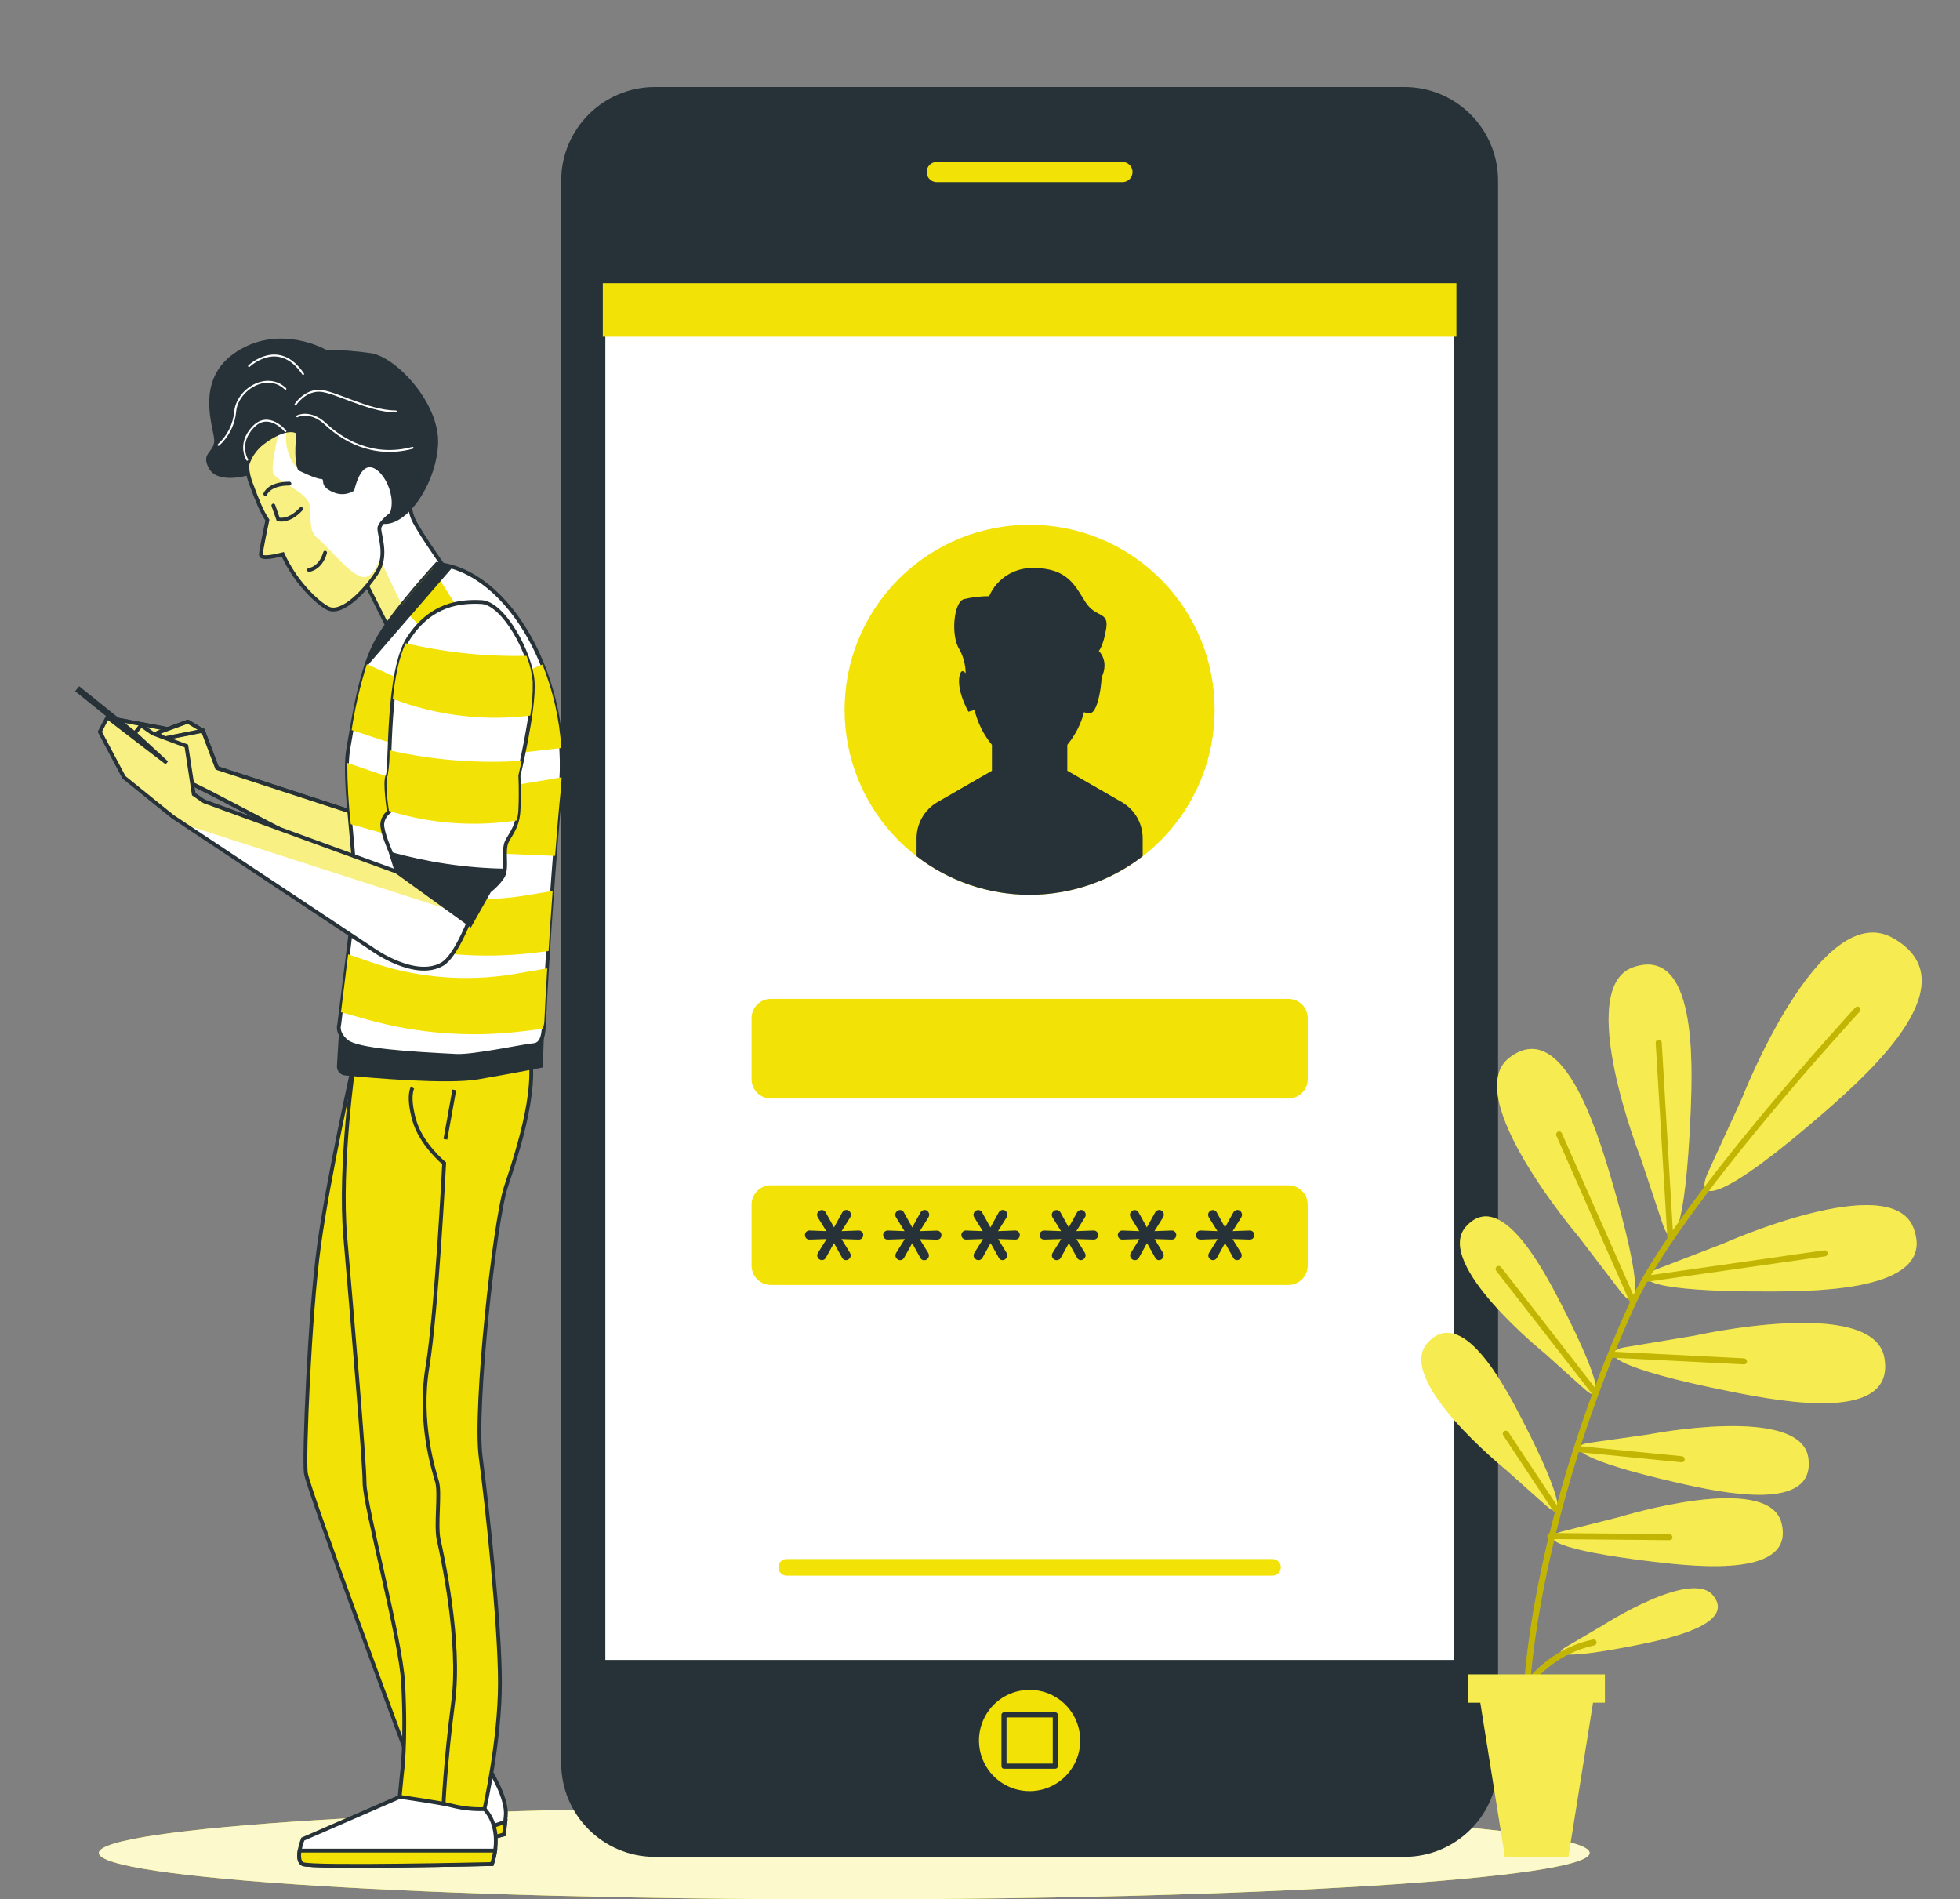 <svg width="516" height="500" viewBox="0 0 516 500" fill="none" xmlns="http://www.w3.org/2000/svg">
<rect x="0" y="0" width="516" height="500" fill="#808080" stroke="none"/>
<path d="M222.259 500C330.637 500 418.495 494.527 418.495 487.775C418.495 481.023 330.637 475.55 222.259 475.55C113.882 475.55 26.024 481.023 26.024 487.775C26.024 494.527 113.882 500 222.259 500Z" fill="#F2E205"/>
<path opacity="0.8" d="M222.259 500C330.637 500 418.495 494.527 418.495 487.775C418.495 481.023 330.637 475.55 222.259 475.55C113.882 475.55 26.024 481.023 26.024 487.775C26.024 494.527 113.882 500 222.259 500Z" fill="white"/>
<path d="M369.721 22.906H172.407C158.784 22.906 147.741 33.95 147.741 47.572V464.137C147.741 477.76 158.784 488.803 172.407 488.803H369.721C383.344 488.803 394.387 477.76 394.387 464.137V47.572C394.387 33.95 383.344 22.906 369.721 22.906Z" fill="#263238"/>
<path d="M383.419 74.066H158.697V437.644H383.419V74.066Z" fill="white" stroke="#263238" stroke-width="1.337" stroke-miterlimit="10"/>
<path d="M305.507 221.289C324.529 202.267 324.529 171.426 305.507 152.403C286.484 133.381 255.643 133.381 236.621 152.403C217.598 171.426 217.598 202.267 236.621 221.289C255.643 240.311 286.484 240.311 305.507 221.289Z" fill="#F2E205"/>
<path d="M335.014 414.78H207.127C206.839 414.782 206.554 414.727 206.287 414.618C206.021 414.509 205.779 414.348 205.575 414.145C205.371 413.942 205.209 413.701 205.098 413.435C204.988 413.17 204.931 412.885 204.931 412.597C204.929 412.308 204.985 412.022 205.095 411.754C205.204 411.487 205.366 411.244 205.57 411.04C205.775 410.836 206.017 410.674 206.285 410.564C206.552 410.455 206.838 410.399 207.127 410.401H335.014C335.302 410.401 335.587 410.458 335.852 410.568C336.118 410.679 336.359 410.841 336.562 411.045C336.765 411.249 336.926 411.491 337.035 411.757C337.144 412.024 337.199 412.309 337.197 412.597C337.197 413.176 336.967 413.731 336.558 414.141C336.148 414.55 335.593 414.78 335.014 414.78Z" fill="#F2E205"/>
<path d="M339.178 262.938H202.95C200.139 262.938 197.86 265.218 197.86 268.029V284.088C197.86 286.899 200.139 289.178 202.95 289.178H339.178C341.989 289.178 344.268 286.899 344.268 284.088V268.029C344.268 265.218 341.989 262.938 339.178 262.938Z" fill="#F2E205"/>
<path d="M339.178 312.016H202.95C200.139 312.016 197.86 314.295 197.86 317.107V333.166C197.86 335.977 200.139 338.256 202.95 338.256H339.178C341.989 338.256 344.268 335.977 344.268 333.166V317.107C344.268 314.295 341.989 312.016 339.178 312.016Z" fill="#F2E205"/>
<path d="M295.317 211.144L280.985 202.892V196.075C283.06 193.565 284.564 190.632 285.39 187.481C285.883 187.656 286.403 187.746 286.926 187.748C288.703 187.748 289.833 182.238 290.024 178.303C292.093 173.923 289.275 171.359 289.275 171.359C289.275 171.359 290.443 170.191 291.217 165.506C291.991 160.822 288.488 162.777 285.758 158.486C283.029 154.195 281.074 149.524 272.111 149.524C269.642 149.443 267.205 150.106 265.118 151.428C263.03 152.75 261.389 154.67 260.407 156.937C258.176 156.946 255.953 157.205 253.78 157.712C251.038 158.486 250.264 167.461 252.6 170.978C253.645 172.9 254.203 175.049 254.225 177.236C253.603 176.475 252.955 176.272 252.6 177.998C251.825 181.895 254.948 187.354 254.948 187.354L256.56 186.897C257.373 190.264 258.94 193.403 261.143 196.075V202.892L246.811 211.144C245.137 212.11 243.747 213.5 242.78 215.173C241.813 216.847 241.303 218.745 241.301 220.678V225.4C249.825 231.985 260.293 235.557 271.064 235.557C281.836 235.557 292.303 231.985 300.827 225.4V220.678C300.828 218.745 300.319 216.845 299.352 215.171C298.384 213.498 296.993 212.108 295.317 211.144Z" fill="#263238"/>
<path d="M216.407 331.731C216.078 331.727 215.764 331.595 215.531 331.363C215.406 331.251 215.306 331.114 215.238 330.961C215.171 330.808 215.136 330.642 215.137 330.474C215.141 330.245 215.207 330.022 215.328 329.827L217.613 326.171L213.157 326.311C212.989 326.321 212.821 326.296 212.663 326.237C212.506 326.178 212.363 326.086 212.243 325.968C212.036 325.735 211.922 325.435 211.922 325.124C211.922 324.812 212.036 324.512 212.243 324.279C212.36 324.157 212.502 324.061 212.66 324C212.818 323.938 212.988 323.913 213.157 323.924L217.549 324.089L215.29 320.446C215.167 320.247 215.101 320.019 215.099 319.785C215.098 319.618 215.133 319.452 215.2 319.299C215.268 319.146 215.368 319.009 215.493 318.897C215.726 318.665 216.04 318.533 216.369 318.529C216.585 318.53 216.797 318.593 216.979 318.71C217.161 318.827 217.306 318.993 217.397 319.189L219.568 323.111L221.713 319.214C221.815 319.006 221.972 318.83 222.166 318.705C222.361 318.58 222.586 318.51 222.818 318.503C222.978 318.504 223.137 318.539 223.283 318.604C223.43 318.67 223.561 318.765 223.668 318.884C223.901 319.126 224.029 319.45 224.024 319.785C224.023 320.004 223.966 320.218 223.859 320.408L221.561 324.089L226.017 323.924C226.186 323.913 226.355 323.938 226.513 324C226.671 324.061 226.814 324.157 226.931 324.279C227.147 324.504 227.266 324.805 227.261 325.117C227.26 325.432 227.142 325.735 226.931 325.968C226.811 326.086 226.668 326.178 226.51 326.237C226.353 326.296 226.185 326.321 226.017 326.311L221.536 326.171L223.77 329.789C223.895 329.991 223.961 330.224 223.96 330.462C223.96 330.798 223.826 331.121 223.588 331.359C223.35 331.597 223.027 331.731 222.691 331.731C222.473 331.728 222.261 331.662 222.081 331.54C221.9 331.418 221.759 331.246 221.675 331.046L219.555 327.237L217.448 331.046C217.354 331.245 217.208 331.414 217.024 331.535C216.84 331.656 216.627 331.724 216.407 331.731Z" fill="#263238"/>
<path d="M236.998 331.731C236.669 331.727 236.355 331.595 236.122 331.363C235.997 331.251 235.897 331.114 235.829 330.961C235.761 330.808 235.727 330.642 235.728 330.474C235.732 330.245 235.798 330.022 235.919 329.827L238.204 326.171L233.761 326.311C233.591 326.318 233.422 326.292 233.262 326.233C233.103 326.174 232.958 326.084 232.834 325.968C232.665 325.794 232.553 325.573 232.512 325.335C232.47 325.096 232.501 324.851 232.601 324.63C232.701 324.41 232.865 324.225 233.072 324.099C233.279 323.973 233.519 323.912 233.761 323.924L238.14 324.089L235.881 320.446C235.758 320.247 235.692 320.019 235.69 319.785C235.689 319.618 235.723 319.452 235.791 319.299C235.859 319.146 235.959 319.009 236.084 318.897C236.317 318.665 236.631 318.533 236.96 318.529C237.176 318.53 237.387 318.593 237.569 318.71C237.751 318.827 237.897 318.993 237.988 319.189L240.159 323.112L242.304 319.214C242.406 319.006 242.563 318.83 242.757 318.705C242.952 318.58 243.177 318.51 243.409 318.503C243.569 318.503 243.728 318.536 243.875 318.602C244.022 318.668 244.153 318.764 244.259 318.884C244.377 319.003 244.47 319.143 244.533 319.298C244.596 319.453 244.628 319.618 244.627 319.785C244.623 320.005 244.561 320.219 244.45 320.408L242.152 324.089L246.62 323.949C246.788 323.938 246.955 323.964 247.111 324.026C247.267 324.087 247.407 324.182 247.522 324.305C247.738 324.53 247.857 324.831 247.852 325.143C247.851 325.457 247.733 325.76 247.522 325.993C247.404 326.111 247.263 326.203 247.108 326.262C246.953 326.321 246.786 326.346 246.62 326.336L242.126 326.196L244.361 329.814C244.486 330.016 244.552 330.249 244.551 330.487C244.551 330.824 244.417 331.147 244.179 331.385C243.941 331.623 243.618 331.757 243.282 331.757C243.064 331.754 242.852 331.687 242.671 331.566C242.491 331.444 242.35 331.272 242.266 331.071L240.146 327.263L238.039 331.071C237.942 331.265 237.793 331.43 237.61 331.546C237.427 331.662 237.215 331.726 236.998 331.731Z" fill="#263238"/>
<path d="M257.601 331.731C257.268 331.73 256.949 331.598 256.713 331.363C256.588 331.251 256.488 331.114 256.42 330.961C256.352 330.808 256.318 330.642 256.319 330.474C256.323 330.245 256.389 330.022 256.51 329.827L258.795 326.171L254.351 326.311C254.112 326.32 253.875 326.258 253.672 326.133C253.468 326.007 253.306 325.824 253.206 325.606C253.107 325.388 253.074 325.146 253.113 324.909C253.152 324.673 253.261 324.454 253.425 324.279C253.545 324.157 253.689 324.062 253.849 324.001C254.009 323.939 254.181 323.913 254.351 323.924L258.731 324.089L256.471 320.446C256.349 320.247 256.283 320.019 256.281 319.785C256.285 319.619 256.322 319.455 256.389 319.302C256.457 319.15 256.554 319.012 256.675 318.897C256.911 318.662 257.23 318.53 257.563 318.529C257.777 318.533 257.986 318.596 258.166 318.713C258.345 318.83 258.488 318.995 258.579 319.189L260.75 323.112L262.895 319.214C262.997 319.006 263.153 318.83 263.348 318.705C263.543 318.58 263.768 318.51 263.999 318.503C264.16 318.503 264.319 318.536 264.466 318.602C264.612 318.668 264.743 318.764 264.85 318.884C264.968 319.003 265.061 319.143 265.124 319.298C265.187 319.453 265.219 319.618 265.218 319.785C265.214 320.005 265.152 320.219 265.04 320.408L262.743 324.089L267.211 323.924C267.376 323.908 267.541 323.926 267.698 323.98C267.854 324.033 267.997 324.119 268.118 324.232C268.238 324.345 268.333 324.482 268.395 324.635C268.458 324.788 268.487 324.952 268.481 325.117C268.483 325.43 268.37 325.733 268.163 325.968C268.044 326.086 267.9 326.178 267.743 326.237C267.585 326.296 267.417 326.321 267.249 326.311L262.768 326.171L264.99 329.789C265.115 329.991 265.181 330.224 265.18 330.462C265.176 330.628 265.139 330.793 265.072 330.945C265.004 331.098 264.907 331.235 264.787 331.35C264.676 331.469 264.543 331.564 264.394 331.63C264.246 331.695 264.086 331.73 263.923 331.731C263.707 331.728 263.497 331.661 263.319 331.539C263.141 331.417 263.002 331.245 262.92 331.046L260.788 327.237L258.68 331.046C258.585 331.252 258.433 331.426 258.242 331.547C258.05 331.669 257.828 331.733 257.601 331.731Z" fill="#263238"/>
<path d="M278.192 331.731C277.859 331.73 277.54 331.598 277.304 331.363C277.064 331.129 276.927 330.809 276.923 330.474C276.919 330.246 276.98 330.021 277.1 329.827L279.385 326.171L274.942 326.311C274.773 326.318 274.603 326.292 274.444 326.233C274.285 326.174 274.139 326.084 274.016 325.968C273.809 325.735 273.694 325.435 273.694 325.124C273.694 324.812 273.809 324.512 274.016 324.279C274.138 324.161 274.284 324.068 274.443 324.007C274.602 323.946 274.772 323.918 274.942 323.924L279.335 324.089L277.088 320.446C276.965 320.247 276.899 320.019 276.897 319.785C276.901 319.619 276.938 319.455 277.006 319.302C277.073 319.15 277.17 319.012 277.291 318.897C277.527 318.662 277.846 318.53 278.179 318.529C278.396 318.53 278.607 318.593 278.789 318.71C278.971 318.827 279.116 318.993 279.208 319.189L281.366 323.112L283.511 319.214C283.613 319.006 283.77 318.83 283.964 318.705C284.159 318.58 284.384 318.51 284.616 318.503C284.776 318.503 284.935 318.536 285.082 318.602C285.229 318.668 285.36 318.764 285.466 318.884C285.584 319.003 285.677 319.143 285.74 319.298C285.803 319.453 285.835 319.618 285.834 319.785C285.83 320.005 285.769 320.219 285.657 320.408L283.359 324.089L287.827 323.924C287.992 323.908 288.158 323.926 288.314 323.98C288.47 324.033 288.613 324.119 288.734 324.232C288.854 324.345 288.949 324.482 289.011 324.635C289.074 324.788 289.103 324.952 289.097 325.117C289.1 325.43 288.987 325.733 288.78 325.968C288.66 326.086 288.517 326.178 288.359 326.237C288.202 326.296 288.033 326.321 287.866 326.311L283.384 326.171L285.606 329.789C285.731 329.991 285.797 330.224 285.796 330.462C285.798 330.629 285.763 330.795 285.695 330.948C285.627 331.102 285.528 331.239 285.403 331.35C285.292 331.469 285.159 331.564 285.01 331.63C284.862 331.695 284.702 331.73 284.54 331.731C284.324 331.728 284.114 331.661 283.935 331.539C283.757 331.417 283.618 331.245 283.537 331.046L281.404 327.237L279.297 331.046C279.2 331.256 279.044 331.432 278.847 331.554C278.651 331.676 278.423 331.738 278.192 331.731Z" fill="#263238"/>
<path d="M298.783 331.731C298.45 331.73 298.131 331.598 297.894 331.363C297.698 331.164 297.572 330.905 297.538 330.627C297.503 330.35 297.562 330.068 297.704 329.827L299.976 326.171L295.533 326.311C295.364 326.318 295.194 326.292 295.035 326.233C294.876 326.174 294.73 326.084 294.606 325.968C294.399 325.735 294.285 325.435 294.285 325.124C294.285 324.812 294.399 324.512 294.606 324.279C294.729 324.161 294.874 324.068 295.034 324.007C295.193 323.946 295.363 323.918 295.533 323.924L299.925 324.089L297.666 320.446C297.543 320.247 297.477 320.019 297.475 319.785C297.48 319.451 297.617 319.131 297.856 318.897C298.093 318.662 298.412 318.53 298.745 318.529C298.961 318.53 299.173 318.593 299.355 318.71C299.537 318.827 299.682 318.993 299.773 319.189L301.931 323.112L304.077 319.214C304.178 319.006 304.335 318.83 304.53 318.705C304.724 318.58 304.95 318.51 305.181 318.503C305.344 318.502 305.505 318.536 305.653 318.602C305.802 318.667 305.935 318.764 306.044 318.884C306.277 319.126 306.405 319.45 306.4 319.785C306.395 320.005 306.334 320.219 306.222 320.408L303.924 324.089L308.393 323.924C308.557 323.908 308.723 323.926 308.879 323.98C309.036 324.033 309.179 324.119 309.299 324.232C309.419 324.345 309.514 324.482 309.577 324.635C309.639 324.788 309.669 324.952 309.662 325.117C309.665 325.43 309.552 325.733 309.345 325.968C309.225 326.086 309.082 326.178 308.925 326.237C308.767 326.296 308.599 326.321 308.431 326.311L303.95 326.171L306.171 329.789C306.296 329.991 306.362 330.224 306.362 330.462C306.363 330.629 306.328 330.795 306.261 330.948C306.193 331.102 306.093 331.239 305.968 331.35C305.858 331.469 305.724 331.564 305.576 331.63C305.427 331.695 305.267 331.73 305.105 331.731C304.889 331.728 304.679 331.661 304.501 331.539C304.322 331.417 304.184 331.246 304.102 331.046L301.969 327.237L299.862 331.046C299.767 331.252 299.615 331.426 299.423 331.547C299.232 331.669 299.01 331.733 298.783 331.731Z" fill="#263238"/>
<path d="M319.374 331.731C319.045 331.727 318.731 331.595 318.498 331.363C318.373 331.251 318.273 331.114 318.205 330.961C318.138 330.808 318.103 330.642 318.104 330.474C318.108 330.245 318.174 330.022 318.295 329.827L320.567 326.171L316.124 326.311C315.961 326.323 315.796 326.301 315.642 326.247C315.487 326.192 315.346 326.106 315.226 325.994C315.107 325.881 315.012 325.745 314.948 325.595C314.884 325.444 314.852 325.281 314.855 325.117C314.854 324.962 314.884 324.808 314.942 324.664C315.001 324.52 315.088 324.39 315.197 324.279C315.314 324.157 315.457 324.061 315.615 324C315.773 323.938 315.942 323.913 316.111 323.924L320.504 324.089L318.244 320.446C318.121 320.247 318.055 320.019 318.054 319.785C318.058 319.451 318.195 319.131 318.434 318.897C318.671 318.662 318.99 318.53 319.323 318.529C319.539 318.53 319.751 318.593 319.933 318.71C320.115 318.827 320.26 318.993 320.351 319.189L322.509 323.112L324.668 319.214C324.768 319.008 324.923 318.833 325.115 318.708C325.308 318.583 325.53 318.512 325.759 318.503C325.922 318.502 326.083 318.536 326.232 318.602C326.38 318.667 326.514 318.764 326.623 318.884C326.856 319.126 326.983 319.45 326.978 319.785C326.977 320.004 326.921 320.218 326.813 320.408L324.515 324.089L328.971 323.924C329.14 323.913 329.31 323.938 329.468 324C329.626 324.061 329.768 324.157 329.885 324.279C330.102 324.504 330.22 324.805 330.215 325.117C330.214 325.432 330.097 325.735 329.885 325.968C329.766 326.086 329.622 326.178 329.465 326.237C329.307 326.296 329.139 326.321 328.971 326.311L324.49 326.171L326.711 329.789C326.837 329.991 326.903 330.224 326.902 330.462C326.897 330.797 326.76 331.116 326.521 331.35C326.29 331.587 325.975 331.723 325.645 331.731C325.429 331.728 325.219 331.661 325.041 331.539C324.863 331.417 324.724 331.246 324.642 331.046L322.509 327.237L320.402 331.046C320.311 331.244 320.166 331.413 319.985 331.534C319.803 331.655 319.592 331.723 319.374 331.731Z" fill="#263238"/>
<g style="mix-blend-mode:multiply">
<path d="M383.419 74.549H158.697V88.627H383.419V74.549Z" fill="#F2E205"/>
</g>
<path d="M295.495 48.613H246.62C245.738 48.613 244.892 48.263 244.269 47.639C243.645 47.015 243.294 46.169 243.294 45.287C243.294 44.405 243.645 43.559 244.269 42.935C244.892 42.312 245.738 41.961 246.62 41.961H295.495C296.377 41.961 297.223 42.312 297.847 42.935C298.471 43.559 298.821 44.405 298.821 45.287C298.821 46.169 298.471 47.015 297.847 47.639C297.223 48.263 296.377 48.613 295.495 48.613Z" fill="#F2E205" stroke="#263238" stroke-width="1.337" stroke-linecap="round" stroke-linejoin="round"/>
<path d="M284.387 458.184C284.39 455.546 283.61 452.967 282.146 450.773C280.682 448.579 278.601 446.869 276.164 445.859C273.728 444.848 271.047 444.583 268.46 445.097C265.873 445.611 263.497 446.881 261.632 448.746C259.767 450.61 258.498 452.987 257.984 455.574C257.47 458.16 257.735 460.842 258.745 463.278C259.756 465.714 261.466 467.796 263.66 469.259C265.854 470.723 268.433 471.503 271.07 471.5C274.601 471.497 277.986 470.093 280.483 467.596C282.98 465.1 284.384 461.714 284.387 458.184Z" fill="#F2E205"/>
<path d="M277.824 451.43H264.317V464.937H277.824V451.43Z" fill="#F2E205" stroke="#263238" stroke-width="1.337" stroke-linecap="round" stroke-linejoin="round"/>
<path d="M431.964 304.907C431.964 304.907 414.267 259.943 430.021 254.598C446.423 249.025 445.699 278.718 445.065 293.19C443.732 324.114 440.317 329.865 437.765 322.312L431.964 304.907ZM426.645 339.983C431.507 346.33 432.878 339.754 424.106 310.061C419.993 296.097 411.055 267.851 397.345 278.451C384.181 288.607 415.511 325.422 415.511 325.422L426.645 339.983ZM417.25 365.753C421.884 369.866 421.973 364.674 410.967 343.233C405.8 333.191 394.87 312.867 385.92 322.921C377.326 332.62 406.612 356.194 406.612 356.194L417.25 365.753ZM407.095 396.398C411.728 400.524 411.817 395.319 400.811 373.891C395.644 363.849 384.714 343.512 375.764 353.579C367.22 363.303 396.418 386.877 396.418 386.877L407.095 396.398ZM436.42 334.016C429.006 336.911 434.896 340.059 465.859 339.97C480.381 339.97 510.036 339.31 503.714 323.175C497.659 307.675 453.557 327.415 453.557 327.415L436.42 334.016ZM427.977 354.633C420.132 355.991 425.286 360.256 455.652 366.324C469.883 369.181 499.068 374.449 496.085 357.438C493.228 341.037 446.08 351.624 446.08 351.624L427.977 354.633ZM418.533 379.806C411.855 380.771 416.121 384.491 441.65 390.33C453.621 393.072 478.185 398.214 476.052 383.704C474.021 369.739 433.906 377.635 433.906 377.635L418.533 379.806ZM411.36 403.127C404.822 404.79 409.456 408.039 435.48 411.137C447.667 412.584 472.638 415.098 468.994 400.892C465.478 387.258 426.429 399.331 426.429 399.331L411.36 403.127ZM449.622 308.716C445.814 317.247 453.722 315.952 480.61 292.492C493.203 281.486 518.466 258.457 498.459 246.994C479.252 235.975 458.597 289.14 458.597 289.14L449.622 308.716ZM412.35 433.505C408.326 435.854 412.274 436.768 430.732 433.086C439.39 431.372 456.998 427.564 451.044 420.049C445.28 412.813 421.668 428.046 421.668 428.046L412.35 433.505Z" fill="#F2E205"/>
<path opacity="0.3" d="M431.964 304.907C431.964 304.907 414.267 259.943 430.021 254.598C446.423 249.025 445.699 278.718 445.065 293.19C443.732 324.114 440.317 329.865 437.765 322.312L431.964 304.907ZM426.645 339.983C431.507 346.33 432.878 339.754 424.106 310.061C419.993 296.097 411.055 267.851 397.345 278.451C384.181 288.607 415.511 325.422 415.511 325.422L426.645 339.983ZM417.25 365.753C421.884 369.866 421.973 364.674 410.967 343.233C405.8 333.191 394.87 312.867 385.92 322.921C377.326 332.62 406.612 356.194 406.612 356.194L417.25 365.753ZM407.095 396.398C411.728 400.524 411.817 395.319 400.811 373.891C395.644 363.849 384.714 343.512 375.764 353.579C367.22 363.303 396.418 386.877 396.418 386.877L407.095 396.398ZM436.42 334.016C429.006 336.911 434.896 340.059 465.859 339.97C480.381 339.97 510.036 339.31 503.714 323.175C497.659 307.675 453.557 327.415 453.557 327.415L436.42 334.016ZM427.977 354.633C420.132 355.991 425.286 360.256 455.652 366.324C469.883 369.181 499.068 374.449 496.085 357.438C493.228 341.037 446.08 351.624 446.08 351.624L427.977 354.633ZM418.533 379.806C411.855 380.771 416.121 384.491 441.65 390.33C453.621 393.072 478.185 398.214 476.052 383.704C474.021 369.739 433.906 377.635 433.906 377.635L418.533 379.806ZM411.36 403.127C404.822 404.79 409.456 408.039 435.48 411.137C447.667 412.584 472.638 415.098 468.994 400.892C465.478 387.258 426.429 399.331 426.429 399.331L411.36 403.127ZM449.622 308.716C445.814 317.247 453.722 315.952 480.61 292.492C493.203 281.486 518.466 258.457 498.459 246.994C479.252 235.975 458.597 289.14 458.597 289.14L449.622 308.716ZM412.35 433.505C408.326 435.854 412.274 436.768 430.732 433.086C439.39 431.372 456.998 427.564 451.044 420.049C445.28 412.813 421.668 428.046 421.668 428.046L412.35 433.505Z" fill="white"/>
<path d="M439.771 325.841L436.686 274.516L439.771 325.841ZM430.009 342.776L410.51 298.636L430.009 342.776ZM480.331 329.941L433.601 336.644L480.331 329.941ZM419.904 366.566L394.603 334.105L419.904 366.566ZM424.347 356.613L459.207 358.365L424.347 356.613ZM416.095 381.507L442.754 384.148L416.095 381.507ZM409.659 397.325L396.418 377.407L409.659 397.325ZM408.136 404.358L439.479 404.65L408.136 404.358ZM401.788 463.16C401.998 463.144 402.193 463.045 402.331 462.886C402.469 462.727 402.539 462.52 402.525 462.309C400.531 432.375 412.109 383.348 430.681 343.106C442.551 317.386 489.077 266.836 489.572 266.328C489.722 266.178 489.806 265.975 489.806 265.763C489.806 265.551 489.722 265.348 489.572 265.198C489.499 265.125 489.412 265.066 489.316 265.026C489.22 264.986 489.118 264.966 489.014 264.966C488.91 264.966 488.807 264.986 488.711 265.026C488.615 265.066 488.528 265.125 488.455 265.198C487.986 265.706 441.269 316.447 429.298 342.395C410.383 383.615 398.957 431.753 400.988 462.411C401.004 462.613 401.095 462.802 401.243 462.941C401.391 463.079 401.586 463.158 401.788 463.16ZM439.758 326.628C439.968 326.615 440.164 326.52 440.305 326.363C440.445 326.206 440.518 326 440.507 325.79L437.473 274.44C437.468 274.335 437.443 274.233 437.398 274.138C437.353 274.044 437.289 273.959 437.211 273.89C437.133 273.82 437.042 273.766 436.943 273.732C436.844 273.698 436.74 273.684 436.635 273.691C436.425 273.704 436.229 273.799 436.089 273.956C435.949 274.113 435.876 274.319 435.886 274.529L438.971 325.854C438.981 326.056 439.068 326.246 439.215 326.386C439.361 326.525 439.556 326.603 439.758 326.603V326.628ZM430.288 343.499C430.478 343.413 430.627 343.256 430.703 343.062C430.779 342.867 430.776 342.651 430.694 342.458L411.182 298.319C411.098 298.127 410.941 297.976 410.746 297.9C410.551 297.824 410.333 297.828 410.141 297.913C409.949 297.997 409.799 298.154 409.723 298.349C409.646 298.544 409.651 298.762 409.735 298.954L429.234 343.093C429.295 343.235 429.396 343.356 429.525 343.441C429.653 343.527 429.804 343.574 429.958 343.576C430.089 343.582 430.22 343.556 430.339 343.499H430.288ZM433.665 337.406L480.369 330.729C480.481 330.726 480.592 330.7 480.694 330.652C480.796 330.603 480.887 330.534 480.96 330.448C481.033 330.363 481.088 330.262 481.12 330.154C481.151 330.046 481.16 329.932 481.144 329.82C481.129 329.709 481.09 329.601 481.031 329.506C480.971 329.41 480.892 329.328 480.798 329.265C480.704 329.202 480.598 329.16 480.487 329.141C480.376 329.122 480.262 329.126 480.153 329.154L433.449 335.832C433.24 335.845 433.045 335.941 432.907 336.098C432.769 336.255 432.699 336.461 432.713 336.67C432.726 336.878 432.822 337.073 432.979 337.211C433.136 337.349 433.342 337.419 433.55 337.406H433.665ZM420.348 367.201C420.514 367.07 420.621 366.88 420.648 366.671C420.674 366.461 420.616 366.25 420.488 366.083L395.174 333.559C395.045 333.391 394.853 333.281 394.643 333.254C394.432 333.226 394.219 333.284 394.051 333.413C393.882 333.543 393.772 333.734 393.745 333.945C393.718 334.156 393.775 334.369 393.905 334.537L419.269 367.112C419.342 367.206 419.437 367.283 419.545 367.336C419.652 367.389 419.771 367.416 419.891 367.416C420.08 367.407 420.26 367.33 420.399 367.201H420.348ZM459.905 358.403C459.912 358.193 459.836 357.989 459.693 357.834C459.551 357.68 459.353 357.588 459.143 357.578L424.347 355.813C424.151 355.827 423.967 355.912 423.83 356.052C423.693 356.192 423.612 356.377 423.603 356.573C423.593 356.769 423.656 356.961 423.779 357.114C423.902 357.266 424.077 357.368 424.271 357.4L459.13 359.165C459.34 359.172 459.545 359.096 459.699 358.953C459.854 358.811 459.946 358.613 459.956 358.403H459.905ZM443.49 384.224C443.503 384.12 443.494 384.014 443.465 383.913C443.435 383.812 443.386 383.718 443.32 383.636C443.254 383.554 443.172 383.487 443.079 383.437C442.986 383.388 442.884 383.358 442.78 383.348L416.121 380.72C416.017 380.71 415.913 380.72 415.813 380.75C415.714 380.78 415.621 380.83 415.541 380.896C415.461 380.962 415.394 381.043 415.345 381.135C415.297 381.227 415.267 381.328 415.257 381.431C415.24 381.64 415.304 381.846 415.437 382.008C415.57 382.169 415.76 382.272 415.968 382.295L442.627 384.935H442.703C442.908 384.949 443.11 384.883 443.267 384.75C443.423 384.617 443.522 384.429 443.541 384.224H443.49ZM410.04 397.985C410.216 397.869 410.339 397.687 410.382 397.48C410.425 397.273 410.384 397.058 410.268 396.881L397.091 376.963C396.971 376.791 396.788 376.673 396.582 376.633C396.377 376.592 396.163 376.633 395.987 376.747C395.81 376.863 395.687 377.045 395.645 377.252C395.602 377.459 395.643 377.674 395.758 377.851L408.935 397.769C409.011 397.878 409.111 397.967 409.228 398.029C409.345 398.091 409.476 398.124 409.608 398.125C409.78 398.134 409.95 398.085 410.091 397.985H410.04ZM440.279 404.65C440.275 404.441 440.192 404.241 440.045 404.092C439.899 403.943 439.7 403.857 439.492 403.85L408.148 403.558C407.94 403.558 407.739 403.641 407.592 403.789C407.444 403.936 407.361 404.137 407.361 404.345C407.358 404.45 407.376 404.555 407.414 404.652C407.452 404.75 407.51 404.839 407.583 404.914C407.657 404.989 407.745 405.048 407.842 405.088C407.939 405.127 408.043 405.147 408.148 405.145L439.492 405.437C439.599 405.442 439.706 405.426 439.806 405.389C439.907 405.352 439.999 405.295 440.077 405.221C440.156 405.148 440.218 405.059 440.261 404.961C440.305 404.863 440.328 404.757 440.329 404.65H440.279ZM398.221 451.519C398.284 451.379 403.629 436.653 419.7 433.137C419.907 433.091 420.088 432.966 420.202 432.787C420.316 432.609 420.355 432.392 420.31 432.185C420.259 431.982 420.131 431.807 419.954 431.695C419.776 431.584 419.563 431.546 419.358 431.588C402.41 435.295 396.786 450.846 396.723 450.998C396.658 451.199 396.673 451.417 396.765 451.606C396.858 451.796 397.02 451.942 397.218 452.014H397.472C397.641 452.029 397.81 451.988 397.954 451.899C398.098 451.81 398.21 451.677 398.272 451.519H398.221ZM401.788 463.16C401.998 463.144 402.193 463.045 402.331 462.886C402.469 462.727 402.539 462.52 402.525 462.309C400.531 432.375 412.109 383.348 430.681 343.106C442.551 317.386 489.077 266.836 489.572 266.328C489.722 266.178 489.806 265.975 489.806 265.763C489.806 265.551 489.722 265.348 489.572 265.198C489.499 265.125 489.412 265.066 489.316 265.026C489.22 264.986 489.118 264.966 489.014 264.966C488.91 264.966 488.807 264.986 488.711 265.026C488.615 265.066 488.528 265.125 488.455 265.198C487.986 265.706 441.269 316.447 429.298 342.395C410.383 383.615 398.957 431.753 400.988 462.411C401.004 462.613 401.095 462.802 401.243 462.941C401.391 463.079 401.586 463.158 401.788 463.16ZM439.758 326.628C439.968 326.615 440.164 326.52 440.305 326.363C440.445 326.206 440.518 326 440.507 325.79L437.473 274.44C437.468 274.335 437.443 274.233 437.398 274.138C437.353 274.044 437.289 273.959 437.211 273.89C437.133 273.82 437.042 273.766 436.943 273.732C436.844 273.698 436.74 273.684 436.635 273.691C436.425 273.704 436.229 273.799 436.089 273.956C435.949 274.113 435.876 274.319 435.886 274.529L438.971 325.854C438.981 326.056 439.068 326.246 439.215 326.386C439.361 326.525 439.556 326.603 439.758 326.603V326.628ZM430.288 343.499C430.478 343.413 430.627 343.256 430.703 343.062C430.779 342.867 430.776 342.651 430.694 342.458L411.182 298.319C411.098 298.127 410.941 297.976 410.746 297.9C410.551 297.824 410.333 297.828 410.141 297.913C409.949 297.997 409.799 298.154 409.723 298.349C409.646 298.544 409.651 298.762 409.735 298.954L429.234 343.093C429.295 343.235 429.396 343.356 429.525 343.441C429.653 343.527 429.804 343.574 429.958 343.576C430.089 343.582 430.22 343.556 430.339 343.499H430.288ZM433.665 337.406L480.369 330.729C480.481 330.726 480.592 330.7 480.694 330.652C480.796 330.603 480.887 330.534 480.96 330.448C481.033 330.363 481.088 330.262 481.12 330.154C481.151 330.046 481.16 329.932 481.144 329.82C481.129 329.709 481.09 329.601 481.031 329.506C480.971 329.41 480.892 329.328 480.798 329.265C480.704 329.202 480.598 329.16 480.487 329.141C480.376 329.122 480.262 329.126 480.153 329.154L433.449 335.832C433.24 335.845 433.045 335.941 432.907 336.098C432.769 336.255 432.699 336.461 432.713 336.67C432.726 336.878 432.822 337.073 432.979 337.211C433.136 337.349 433.342 337.419 433.55 337.406H433.665ZM420.348 367.201C420.514 367.07 420.621 366.88 420.648 366.671C420.674 366.461 420.616 366.25 420.488 366.083L395.174 333.559C395.11 333.476 395.03 333.406 394.939 333.354C394.848 333.301 394.747 333.267 394.643 333.254C394.538 333.24 394.432 333.247 394.331 333.275C394.229 333.302 394.134 333.349 394.051 333.413C393.967 333.478 393.898 333.558 393.845 333.649C393.793 333.74 393.759 333.841 393.745 333.945C393.732 334.049 393.739 334.155 393.766 334.257C393.793 334.358 393.841 334.454 393.905 334.537L419.269 367.112C419.342 367.206 419.437 367.283 419.545 367.336C419.652 367.389 419.771 367.416 419.891 367.416C420.08 367.407 420.26 367.33 420.399 367.201H420.348ZM459.905 358.403C459.912 358.193 459.836 357.989 459.693 357.834C459.551 357.68 459.353 357.588 459.143 357.578L424.347 355.813C424.151 355.827 423.967 355.912 423.83 356.052C423.693 356.192 423.612 356.377 423.603 356.573C423.593 356.769 423.656 356.961 423.779 357.114C423.902 357.266 424.077 357.368 424.271 357.4L459.13 359.165C459.34 359.172 459.545 359.096 459.699 358.953C459.854 358.811 459.946 358.613 459.956 358.403H459.905ZM443.49 384.224C443.503 384.12 443.494 384.014 443.465 383.913C443.435 383.812 443.386 383.718 443.32 383.636C443.254 383.554 443.172 383.487 443.079 383.437C442.986 383.388 442.884 383.358 442.78 383.348L416.121 380.72C416.017 380.71 415.913 380.72 415.813 380.75C415.714 380.78 415.621 380.83 415.541 380.896C415.461 380.962 415.394 381.043 415.345 381.135C415.297 381.227 415.267 381.328 415.257 381.431C415.24 381.64 415.304 381.846 415.437 382.008C415.57 382.169 415.76 382.272 415.968 382.295L442.627 384.935H442.703C442.908 384.949 443.11 384.883 443.267 384.75C443.423 384.617 443.522 384.429 443.541 384.224H443.49ZM410.04 397.985C410.216 397.869 410.339 397.687 410.382 397.48C410.425 397.273 410.384 397.058 410.268 396.881L397.091 376.963C396.971 376.791 396.788 376.673 396.582 376.633C396.377 376.592 396.163 376.633 395.987 376.747C395.81 376.863 395.687 377.045 395.645 377.252C395.602 377.459 395.643 377.674 395.758 377.851L408.935 397.769C409.011 397.878 409.111 397.967 409.228 398.029C409.345 398.091 409.476 398.124 409.608 398.125C409.78 398.134 409.95 398.085 410.091 397.985H410.04ZM440.279 404.65C440.275 404.441 440.192 404.241 440.045 404.092C439.899 403.943 439.7 403.857 439.492 403.85L408.148 403.558C407.94 403.558 407.739 403.641 407.592 403.789C407.444 403.936 407.361 404.137 407.361 404.345C407.358 404.45 407.376 404.555 407.414 404.652C407.452 404.75 407.51 404.839 407.583 404.914C407.657 404.989 407.745 405.048 407.842 405.088C407.939 405.127 408.043 405.147 408.148 405.145L439.492 405.437C439.599 405.442 439.706 405.426 439.806 405.389C439.907 405.352 439.999 405.295 440.077 405.221C440.156 405.148 440.218 405.059 440.261 404.961C440.305 404.863 440.328 404.757 440.329 404.65H440.279ZM398.221 451.519C398.284 451.379 403.629 436.653 419.7 433.137C419.907 433.091 420.088 432.966 420.202 432.787C420.316 432.609 420.355 432.392 420.31 432.185C420.259 431.982 420.131 431.807 419.954 431.695C419.776 431.584 419.563 431.546 419.358 431.588C402.41 435.295 396.786 450.846 396.723 450.998C396.658 451.199 396.673 451.417 396.765 451.606C396.858 451.796 397.02 451.942 397.218 452.014H397.472C397.641 452.029 397.81 451.988 397.954 451.899C398.098 451.81 398.21 451.677 398.272 451.519H398.221Z" fill="#F2E205"/>
<path opacity="0.2" d="M439.771 325.841L436.686 274.516L439.771 325.841ZM430.009 342.776L410.51 298.636L430.009 342.776ZM480.331 329.941L433.601 336.644L480.331 329.941ZM419.904 366.566L394.603 334.105L419.904 366.566ZM424.347 356.613L459.207 358.365L424.347 356.613ZM416.095 381.507L442.754 384.148L416.095 381.507ZM409.659 397.325L396.418 377.407L409.659 397.325ZM408.136 404.358L439.479 404.65L408.136 404.358ZM401.788 463.16C401.998 463.144 402.193 463.045 402.331 462.886C402.469 462.727 402.539 462.52 402.525 462.309C400.531 432.375 412.109 383.348 430.681 343.106C442.551 317.386 489.077 266.836 489.572 266.328C489.722 266.178 489.806 265.975 489.806 265.763C489.806 265.551 489.722 265.348 489.572 265.198C489.499 265.125 489.412 265.066 489.316 265.026C489.22 264.986 489.118 264.966 489.014 264.966C488.91 264.966 488.807 264.986 488.711 265.026C488.615 265.066 488.528 265.125 488.455 265.198C487.986 265.706 441.269 316.447 429.298 342.395C410.383 383.615 398.957 431.753 400.988 462.411C401.004 462.613 401.095 462.802 401.243 462.941C401.391 463.079 401.586 463.158 401.788 463.16ZM439.758 326.628C439.968 326.615 440.164 326.52 440.305 326.363C440.445 326.206 440.518 326 440.507 325.79L437.473 274.44C437.468 274.335 437.443 274.233 437.398 274.138C437.353 274.044 437.289 273.959 437.211 273.89C437.133 273.82 437.042 273.766 436.943 273.732C436.844 273.698 436.74 273.684 436.635 273.691C436.425 273.704 436.229 273.799 436.089 273.956C435.949 274.113 435.876 274.319 435.886 274.529L438.971 325.854C438.981 326.056 439.068 326.246 439.215 326.386C439.361 326.525 439.556 326.603 439.758 326.603V326.628ZM430.288 343.499C430.478 343.413 430.627 343.256 430.703 343.062C430.779 342.867 430.776 342.651 430.694 342.458L411.182 298.319C411.098 298.127 410.941 297.976 410.746 297.9C410.551 297.824 410.333 297.828 410.141 297.913C409.949 297.997 409.799 298.154 409.723 298.349C409.646 298.544 409.651 298.762 409.735 298.954L429.234 343.093C429.295 343.235 429.396 343.356 429.525 343.441C429.653 343.527 429.804 343.574 429.958 343.576C430.089 343.582 430.22 343.556 430.339 343.499H430.288ZM433.665 337.406L480.369 330.729C480.481 330.726 480.592 330.7 480.694 330.652C480.796 330.603 480.887 330.534 480.96 330.448C481.033 330.363 481.088 330.262 481.12 330.154C481.151 330.046 481.16 329.932 481.144 329.82C481.129 329.709 481.09 329.601 481.031 329.506C480.971 329.41 480.892 329.328 480.798 329.265C480.704 329.202 480.598 329.16 480.487 329.141C480.376 329.122 480.262 329.126 480.153 329.154L433.449 335.832C433.24 335.845 433.045 335.941 432.907 336.098C432.769 336.255 432.699 336.461 432.713 336.67C432.726 336.878 432.822 337.073 432.979 337.211C433.136 337.349 433.342 337.419 433.55 337.406H433.665ZM420.348 367.201C420.514 367.07 420.621 366.88 420.648 366.671C420.674 366.461 420.616 366.25 420.488 366.083L395.174 333.559C395.045 333.391 394.853 333.281 394.643 333.254C394.432 333.226 394.219 333.284 394.051 333.413C393.882 333.543 393.772 333.734 393.745 333.945C393.718 334.156 393.775 334.369 393.905 334.537L419.269 367.112C419.342 367.206 419.437 367.283 419.545 367.336C419.652 367.389 419.771 367.416 419.891 367.416C420.08 367.407 420.26 367.33 420.399 367.201H420.348ZM459.905 358.403C459.912 358.193 459.836 357.989 459.693 357.834C459.551 357.68 459.353 357.588 459.143 357.578L424.347 355.813C424.151 355.827 423.967 355.912 423.83 356.052C423.693 356.192 423.612 356.377 423.603 356.573C423.593 356.769 423.656 356.961 423.779 357.114C423.902 357.266 424.077 357.368 424.271 357.4L459.13 359.165C459.34 359.172 459.545 359.096 459.699 358.953C459.854 358.811 459.946 358.613 459.956 358.403H459.905ZM443.49 384.224C443.503 384.12 443.494 384.014 443.465 383.913C443.435 383.812 443.386 383.718 443.32 383.636C443.254 383.554 443.172 383.487 443.079 383.437C442.986 383.388 442.884 383.358 442.78 383.348L416.121 380.72C416.017 380.71 415.913 380.72 415.813 380.75C415.714 380.78 415.621 380.83 415.541 380.896C415.461 380.962 415.394 381.043 415.345 381.135C415.297 381.227 415.267 381.328 415.257 381.431C415.24 381.64 415.304 381.846 415.437 382.008C415.57 382.169 415.76 382.272 415.968 382.295L442.627 384.935H442.703C442.908 384.949 443.11 384.883 443.267 384.75C443.423 384.617 443.522 384.429 443.541 384.224H443.49ZM410.04 397.985C410.216 397.869 410.339 397.687 410.382 397.48C410.425 397.273 410.384 397.058 410.268 396.881L397.091 376.963C396.971 376.791 396.788 376.673 396.582 376.633C396.377 376.592 396.163 376.633 395.987 376.747C395.81 376.863 395.687 377.045 395.645 377.252C395.602 377.459 395.643 377.674 395.758 377.851L408.935 397.769C409.011 397.878 409.111 397.967 409.228 398.029C409.345 398.091 409.476 398.124 409.608 398.125C409.78 398.134 409.95 398.085 410.091 397.985H410.04ZM440.279 404.65C440.275 404.441 440.192 404.241 440.045 404.092C439.899 403.943 439.7 403.857 439.492 403.85L408.148 403.558C407.94 403.558 407.739 403.641 407.592 403.789C407.444 403.936 407.361 404.137 407.361 404.345C407.358 404.45 407.376 404.555 407.414 404.652C407.452 404.75 407.51 404.839 407.583 404.914C407.657 404.989 407.745 405.048 407.842 405.088C407.939 405.127 408.043 405.147 408.148 405.145L439.492 405.437C439.599 405.442 439.706 405.426 439.806 405.389C439.907 405.352 439.999 405.295 440.077 405.221C440.156 405.148 440.218 405.059 440.261 404.961C440.305 404.863 440.328 404.757 440.329 404.65H440.279ZM398.221 451.519C398.284 451.379 403.629 436.653 419.7 433.137C419.907 433.091 420.088 432.966 420.202 432.787C420.316 432.609 420.355 432.392 420.31 432.185C420.259 431.982 420.131 431.807 419.954 431.695C419.776 431.584 419.563 431.546 419.358 431.588C402.41 435.295 396.786 450.846 396.723 450.998C396.658 451.199 396.673 451.417 396.765 451.606C396.858 451.796 397.02 451.942 397.218 452.014H397.472C397.641 452.029 397.81 451.988 397.954 451.899C398.098 451.81 398.21 451.677 398.272 451.519H398.221ZM401.788 463.16C401.998 463.144 402.193 463.045 402.331 462.886C402.469 462.727 402.539 462.52 402.525 462.309C400.531 432.375 412.109 383.348 430.681 343.106C442.551 317.386 489.077 266.836 489.572 266.328C489.722 266.178 489.806 265.975 489.806 265.763C489.806 265.551 489.722 265.348 489.572 265.198C489.499 265.125 489.412 265.066 489.316 265.026C489.22 264.986 489.118 264.966 489.014 264.966C488.91 264.966 488.807 264.986 488.711 265.026C488.615 265.066 488.528 265.125 488.455 265.198C487.986 265.706 441.269 316.447 429.298 342.395C410.383 383.615 398.957 431.753 400.988 462.411C401.004 462.613 401.095 462.802 401.243 462.941C401.391 463.079 401.586 463.158 401.788 463.16ZM439.758 326.628C439.968 326.615 440.164 326.52 440.305 326.363C440.445 326.206 440.518 326 440.507 325.79L437.473 274.44C437.468 274.335 437.443 274.233 437.398 274.138C437.353 274.044 437.289 273.959 437.211 273.89C437.133 273.82 437.042 273.766 436.943 273.732C436.844 273.698 436.74 273.684 436.635 273.691C436.425 273.704 436.229 273.799 436.089 273.956C435.949 274.113 435.876 274.319 435.886 274.529L438.971 325.854C438.981 326.056 439.068 326.246 439.215 326.386C439.361 326.525 439.556 326.603 439.758 326.603V326.628ZM430.288 343.499C430.478 343.413 430.627 343.256 430.703 343.062C430.779 342.867 430.776 342.651 430.694 342.458L411.182 298.319C411.098 298.127 410.941 297.976 410.746 297.9C410.551 297.824 410.333 297.828 410.141 297.913C409.949 297.997 409.799 298.154 409.723 298.349C409.646 298.544 409.651 298.762 409.735 298.954L429.234 343.093C429.295 343.235 429.396 343.356 429.525 343.441C429.653 343.527 429.804 343.574 429.958 343.576C430.089 343.582 430.22 343.556 430.339 343.499H430.288ZM433.665 337.406L480.369 330.729C480.481 330.726 480.592 330.7 480.694 330.652C480.796 330.603 480.887 330.534 480.96 330.448C481.033 330.363 481.088 330.262 481.12 330.154C481.151 330.046 481.16 329.932 481.144 329.82C481.129 329.709 481.09 329.601 481.031 329.506C480.971 329.41 480.892 329.328 480.798 329.265C480.704 329.202 480.598 329.16 480.487 329.141C480.376 329.122 480.262 329.126 480.153 329.154L433.449 335.832C433.24 335.845 433.045 335.941 432.907 336.098C432.769 336.255 432.699 336.461 432.713 336.67C432.726 336.878 432.822 337.073 432.979 337.211C433.136 337.349 433.342 337.419 433.55 337.406H433.665ZM420.348 367.201C420.514 367.07 420.621 366.88 420.648 366.671C420.674 366.461 420.616 366.25 420.488 366.083L395.174 333.559C395.11 333.476 395.03 333.406 394.939 333.354C394.848 333.301 394.747 333.267 394.643 333.254C394.538 333.24 394.432 333.247 394.331 333.275C394.229 333.302 394.134 333.349 394.051 333.413C393.967 333.478 393.898 333.558 393.845 333.649C393.793 333.74 393.759 333.841 393.745 333.945C393.732 334.049 393.739 334.155 393.766 334.257C393.793 334.358 393.841 334.454 393.905 334.537L419.269 367.112C419.342 367.206 419.437 367.283 419.545 367.336C419.652 367.389 419.771 367.416 419.891 367.416C420.08 367.407 420.26 367.33 420.399 367.201H420.348ZM459.905 358.403C459.912 358.193 459.836 357.989 459.693 357.834C459.551 357.68 459.353 357.588 459.143 357.578L424.347 355.813C424.151 355.827 423.967 355.912 423.83 356.052C423.693 356.192 423.612 356.377 423.603 356.573C423.593 356.769 423.656 356.961 423.779 357.114C423.902 357.266 424.077 357.368 424.271 357.4L459.13 359.165C459.34 359.172 459.545 359.096 459.699 358.953C459.854 358.811 459.946 358.613 459.956 358.403H459.905ZM443.49 384.224C443.503 384.12 443.494 384.014 443.465 383.913C443.435 383.812 443.386 383.718 443.32 383.636C443.254 383.554 443.172 383.487 443.079 383.437C442.986 383.388 442.884 383.358 442.78 383.348L416.121 380.72C416.017 380.71 415.913 380.72 415.813 380.75C415.714 380.78 415.621 380.83 415.541 380.896C415.461 380.962 415.394 381.043 415.345 381.135C415.297 381.227 415.267 381.328 415.257 381.431C415.24 381.64 415.304 381.846 415.437 382.008C415.57 382.169 415.76 382.272 415.968 382.295L442.627 384.935H442.703C442.908 384.949 443.11 384.883 443.267 384.75C443.423 384.617 443.522 384.429 443.541 384.224H443.49ZM410.04 397.985C410.216 397.869 410.339 397.687 410.382 397.48C410.425 397.273 410.384 397.058 410.268 396.881L397.091 376.963C396.971 376.791 396.788 376.673 396.582 376.633C396.377 376.592 396.163 376.633 395.987 376.747C395.81 376.863 395.687 377.045 395.645 377.252C395.602 377.459 395.643 377.674 395.758 377.851L408.935 397.769C409.011 397.878 409.111 397.967 409.228 398.029C409.345 398.091 409.476 398.124 409.608 398.125C409.78 398.134 409.95 398.085 410.091 397.985H410.04ZM440.279 404.65C440.275 404.441 440.192 404.241 440.045 404.092C439.899 403.943 439.7 403.857 439.492 403.85L408.148 403.558C407.94 403.558 407.739 403.641 407.592 403.789C407.444 403.936 407.361 404.137 407.361 404.345C407.358 404.45 407.376 404.555 407.414 404.652C407.452 404.75 407.51 404.839 407.583 404.914C407.657 404.989 407.745 405.048 407.842 405.088C407.939 405.127 408.043 405.147 408.148 405.145L439.492 405.437C439.599 405.442 439.706 405.426 439.806 405.389C439.907 405.352 439.999 405.295 440.077 405.221C440.156 405.148 440.218 405.059 440.261 404.961C440.305 404.863 440.328 404.757 440.329 404.65H440.279ZM398.221 451.519C398.284 451.379 403.629 436.653 419.7 433.137C419.907 433.091 420.088 432.966 420.202 432.787C420.316 432.609 420.355 432.392 420.31 432.185C420.259 431.982 420.131 431.807 419.954 431.695C419.776 431.584 419.563 431.546 419.358 431.588C402.41 435.295 396.786 450.846 396.723 450.998C396.658 451.199 396.673 451.417 396.765 451.606C396.858 451.796 397.02 451.942 397.218 452.014H397.472C397.641 452.029 397.81 451.988 397.954 451.899C398.098 451.81 398.21 451.677 398.272 451.519H398.221Z" fill="black"/>
<path d="M422.519 440.779H386.58V448.218H389.716L396.203 488.803H412.896L419.383 448.218H422.519V440.779Z" fill="#F2E205"/>
<path opacity="0.3" d="M422.519 440.779H386.58V448.218H389.716L396.203 488.803H412.896L419.383 448.218H422.519V440.779Z" fill="white"/>
<path d="M98.955 215.828L57.151 202.181L53.432 192.356L44.939 192.089L29.528 189.169L31.381 192.356L50.779 206.434L55.565 208.821L99.285 231.659L98.955 215.828Z" fill="white" stroke="#263238" stroke-width="1.004" stroke-miterlimit="10"/>
<path d="M53.432 192.356L49.446 189.969L41.486 192.889L42.806 194.476L53.432 192.356Z" fill="white" stroke="#263238" stroke-width="1.004" stroke-linejoin="round"/>
<path d="M98.955 215.828L57.151 202.181L53.432 192.356L44.939 192.089L29.528 189.169L31.381 192.356L50.779 206.434L55.565 208.821L99.285 231.659L98.955 215.828Z" fill="white"/>
<path opacity="0.5" d="M98.955 215.828L57.151 202.181L53.432 192.356L44.939 192.089L29.528 189.169L31.381 192.356L50.779 206.434L55.565 208.821L99.285 231.659L98.955 215.828Z" fill="#F2E205" stroke="#263238" stroke-width="1.004" stroke-miterlimit="10"/>
<path d="M98.955 215.828L57.151 202.181L53.432 192.356L44.939 192.089L29.528 189.169L31.381 192.356L50.779 206.434L55.565 208.821L99.285 231.659L98.955 215.828Z" stroke="#263238" stroke-width="1.004" stroke-miterlimit="10"/>
<path d="M53.432 192.356L49.446 189.969L41.486 192.889L42.806 194.476L53.432 192.356Z" fill="white"/>
<path opacity="0.5" d="M53.432 192.356L49.446 189.969L41.486 192.889L42.806 194.476L53.432 192.356Z" fill="#F2E205" stroke="#263238" stroke-width="1.004" stroke-linejoin="round"/>
<path d="M53.432 192.356L49.446 189.969L41.486 192.889L42.806 194.476L53.432 192.356Z" stroke="#263238" stroke-width="1.004" stroke-linejoin="round"/>
<path d="M107.829 127.257C107.829 127.257 107.181 132.97 108.794 136.638C110.406 140.307 119.356 152.735 119.356 152.735L102.649 166.128C102.649 166.128 95.718 152.164 94.398 149.904C93.077 147.645 91.491 137.921 95.794 130.951C100.098 123.982 106.293 122.103 107.829 127.257Z" fill="white"/>
<g style="mix-blend-mode:multiply" opacity="0.5">
<path d="M99.247 145.614L106.496 160.644L102.637 166.141L95.35 153.129L99.247 145.614Z" fill="#F2E205"/>
</g>
<path d="M107.829 127.257C107.829 127.257 107.181 132.97 108.794 136.638C110.406 140.307 119.356 152.735 119.356 152.735L102.649 166.128C102.649 166.128 95.718 152.164 94.398 149.904C93.077 147.645 91.491 137.921 95.794 130.951C100.098 123.982 106.293 122.103 107.829 127.257Z" stroke="#263238" stroke-width="1.004" stroke-miterlimit="10"/>
<path d="M113.008 116.797C111.98 110.449 104.706 97.539 93.166 98.034C85.676 98.364 82.173 99.874 78.923 101.715C76.274 103.276 73.805 105.124 71.56 107.225C65.923 113.991 63.943 115.845 65.035 121.024C64.945 123.09 65.269 125.153 65.987 127.092C67.713 131.7 68.894 134.709 70.392 136.905C69.935 139.051 68.742 144.712 68.678 146.007C68.615 147.302 72.487 146.401 74.442 145.906C78.072 154.03 84.724 159.667 86.793 160.314C90.399 161.444 96.099 155.516 99.12 150.92C102.141 146.325 99.856 141.158 99.869 139.101C99.882 137.045 106.661 132.525 109.174 131.091C111.688 129.656 114.024 123.131 113.008 116.797Z" fill="white"/>
<g style="mix-blend-mode:multiply" opacity="0.5">
<path d="M65.086 121.024C64.996 123.09 65.32 125.153 66.038 127.092C67.764 131.7 68.945 134.709 70.443 136.905C69.986 139.051 68.792 144.712 68.729 146.007C68.665 147.302 72.537 146.401 74.492 145.906C78.123 154.03 84.775 159.667 86.844 160.314C90.45 161.444 96.15 155.516 99.171 150.92C99.926 149.773 100.416 148.472 100.605 147.112C100.44 146.515 100.326 146.147 100.326 146.147C100.326 146.147 98.625 152.685 95.248 151.834C91.871 150.984 86.705 144.217 83.823 141.881C80.941 139.546 82.122 136.474 81.551 132.995C80.979 129.517 72.448 126.457 71.877 124.464C71.306 122.471 73.299 114.22 73.299 114.22C73.299 114.22 76.536 109.903 75.838 111.681C75.344 113.222 75.165 114.846 75.312 116.458C75.458 118.069 75.926 119.635 76.689 121.062C77.224 122.188 78.073 123.136 79.133 123.791C80.194 124.446 81.421 124.782 82.668 124.756L85.765 109.408L79.228 104L71.611 107.174C65.923 113.991 63.981 115.845 65.086 121.024Z" fill="#F2E205"/>
</g>
<path d="M113.008 116.797C111.98 110.449 104.706 97.539 93.166 98.034C85.676 98.364 82.173 99.874 78.923 101.715C76.274 103.276 73.805 105.124 71.56 107.225C65.923 113.991 63.943 115.845 65.035 121.024C64.945 123.09 65.269 125.153 65.987 127.092C67.713 131.7 68.894 134.709 70.392 136.905C69.935 139.051 68.742 144.712 68.678 146.007C68.615 147.302 72.487 146.401 74.442 145.906C78.072 154.03 84.724 159.667 86.793 160.314C90.399 161.444 96.099 155.516 99.12 150.92C102.141 146.325 99.856 141.158 99.869 139.101C99.882 137.045 106.661 132.525 109.174 131.091C111.688 129.656 114.024 123.131 113.008 116.797Z" stroke="#263238" stroke-miterlimit="10"/>
<path d="M71.966 133.071L73.236 136.702C73.236 136.702 75.965 137.603 79.291 133.973" stroke="#263238" stroke-miterlimit="10" stroke-linecap="round"/>
<path d="M81.348 150.031C81.348 150.031 84.369 149.727 85.588 145.487" stroke="#263238" stroke-miterlimit="10" stroke-linecap="round"/>
<path d="M69.846 130.037C69.846 130.037 70.748 127.308 76.194 127.308" stroke="#263238" stroke-miterlimit="10" stroke-linecap="round"/>
<path d="M97.762 92.981C93.805 92.412 89.814 92.107 85.816 92.067C85.816 92.067 73.858 85.174 62.369 92.524C50.88 99.874 56.402 112.747 56.402 115.959C56.402 119.171 52.721 119.183 55.019 123.322C57.316 127.46 65.085 125.175 65.085 125.175C65.168 123.614 65.58 122.089 66.296 120.699C67.011 119.309 68.014 118.087 69.237 117.114C73.375 113.902 76.676 113.204 78.047 114.131C78.047 114.131 77.133 121.024 78.504 123.779C78.504 123.779 83.099 126.076 84.483 126.076C85.867 126.076 83.582 128.019 88.165 129.745C88.999 130.045 89.893 130.147 90.774 130.044C91.655 129.94 92.5 129.634 93.243 129.149C93.915 126.356 95.388 122.154 98.13 123.131C102.154 124.566 105.823 134.468 100.377 137.844C106.927 139.038 114.862 127.448 115.331 116.885C115.801 106.323 104.566 94.175 97.762 92.981Z" fill="#263238"/>
<path d="M78.25 109.599C78.25 109.599 81.627 107.783 85.765 111.668C89.904 115.552 97.952 120.745 108.616 117.888" stroke="white" stroke-width="0.5" stroke-linecap="round" stroke-linejoin="round"/>
<path d="M77.78 106.488C77.78 106.488 80.103 102.858 83.988 102.858C87.873 102.858 96.949 108.304 104.198 108.304" stroke="white" stroke-width="0.5" stroke-linecap="round" stroke-linejoin="round"/>
<path d="M75.14 113.483C75.14 113.483 70.735 108.05 66.596 112.455C62.458 116.86 65.086 121.024 65.086 121.024" stroke="white" stroke-width="0.5" stroke-linecap="round" stroke-linejoin="round"/>
<path d="M57.532 117.114C60.057 114.837 61.626 111.69 61.925 108.304C62.445 102.604 70.227 97.678 75.14 102.35" stroke="white" stroke-width="0.5" stroke-linecap="round" stroke-linejoin="round"/>
<path d="M65.555 96.383C65.555 96.383 73.337 88.868 79.811 98.453" stroke="white" stroke-width="0.5" stroke-linecap="round" stroke-linejoin="round"/>
<path d="M128.889 465.889C128.889 465.889 133.675 473.328 133.142 478.114L132.622 482.9C132.622 482.9 115.065 487.712 111.345 487.712C107.626 487.712 87.936 485.845 87.936 485.845L87.086 482.469C87.026 482.219 87.054 481.957 87.165 481.726C87.276 481.495 87.463 481.309 87.695 481.199L105.252 473.011L110.787 466.956L128.889 465.889Z" fill="white" stroke="#263238" stroke-width="1.004" stroke-miterlimit="10"/>
<path d="M114.011 483.967C118.772 484.335 127.81 481.428 133.053 479.574L132.685 482.9C132.685 482.9 115.065 487.712 111.345 487.712C107.626 487.712 87.936 485.846 87.936 485.846L87.327 483.434C90.475 483.446 107.714 483.484 114.011 483.967Z" fill="#F2E205" stroke="#263238" stroke-width="1.004" stroke-miterlimit="10"/>
<path d="M105.277 473.011L79.723 484.132C79.723 484.132 77.539 489.603 79.723 490.695C81.906 491.787 129.511 490.695 129.511 490.695C129.511 490.695 132.799 482.05 127.607 476.248C122.415 470.447 105.277 473.011 105.277 473.011Z" fill="white" stroke="#263238" stroke-width="1.004" stroke-miterlimit="10"/>
<path d="M129.511 490.695C129.511 490.695 81.906 491.787 79.723 490.695C78.669 490.162 78.631 488.626 78.872 487.166H130.349C130.181 488.366 129.901 489.547 129.511 490.695Z" fill="#F2E205" stroke="#263238" stroke-width="1.004" stroke-miterlimit="10"/>
<path d="M93.192 279.784C93.192 279.784 86.514 309.376 83.988 327.885C81.462 346.394 79.977 383.475 80.51 387.728C81.043 391.98 107.626 463.236 107.626 463.236L110.279 469.583L128.889 465.864C128.889 465.864 120.384 438.748 117.197 423.857C114.011 408.966 107.042 384.503 107.042 380.251C107.042 375.998 123.545 294.777 124.725 289.445C125.906 284.113 131.263 275.925 131.263 275.925L95.629 275.202L93.192 279.784Z" fill="#F2E205" stroke="#263238" stroke-width="1.004" stroke-miterlimit="10"/>
<path d="M93.192 279.784C93.192 279.784 89.282 306.811 90.894 325.6C92.506 344.388 95.972 384.389 95.972 390.343C95.972 396.297 105.582 431.855 106.128 443.026C106.978 459.161 105.785 467.146 105.785 467.146L105.214 472.998C105.214 472.998 116.423 474.598 118.873 475.296C121.703 476.025 124.623 476.342 127.544 476.235C127.544 476.235 131.619 458.298 131.619 443.013C131.619 427.729 128.229 396.271 126.541 383.526C124.852 370.78 130.172 321.614 133.193 312.435C136.214 303.257 142.816 283.821 138.372 273.894C133.929 263.967 93.192 279.784 93.192 279.784Z" fill="#F2E205" stroke="#263238" stroke-width="1.004" stroke-miterlimit="10"/>
<path d="M143.31 268.918L142.904 281.003C142.904 281.003 135.668 282.438 125.919 284.126C117.87 285.522 97.66 283.758 90.856 283.098C90.236 283.043 89.662 282.745 89.261 282.27C88.859 281.794 88.661 281.179 88.71 280.559L89.371 269.641L143.31 268.918Z" fill="#263238"/>
<path d="M115.027 148.445C115.027 148.445 103.601 160.797 99.298 168.477C94.994 176.157 93.293 187.925 91.681 197.192C90.069 206.46 94.436 228.218 93.204 238.209L89.307 269.679C89.307 269.679 88.469 271.812 91.275 274.148C94.08 276.484 107.778 277.334 120.155 277.956C124.675 278.185 138.169 275.278 140.378 275.138C143.044 274.973 143.133 271.584 143.247 268.918C143.78 256.388 146.04 222.988 147.525 208.44C150.585 178.772 133.84 150.133 115.027 148.445Z" fill="white" stroke="#263238" stroke-width="1.004" stroke-miterlimit="10"/>
<g style="mix-blend-mode:multiply">
<path d="M146.129 225.311C146.637 218.723 147.144 212.743 147.589 208.44C147.716 207.17 147.792 205.901 147.855 204.632L117.502 209.709L91.427 200.823C91.43 206.219 91.735 211.61 92.341 216.971L117.921 224.131L146.129 225.311Z" fill="#F2E205"/>
</g>
<g style="mix-blend-mode:multiply">
<path d="M113.897 149.689C112.17 151.606 108.743 155.503 105.48 159.641L124.751 179.229L131.098 176.69L113.897 149.689Z" fill="#F2E205"/>
</g>
<path d="M115.027 148.445C115.027 148.445 103.601 160.797 99.298 168.477C98.022 170.811 96.988 173.27 96.213 175.814L119.191 149.27C117.833 148.859 116.438 148.582 115.027 148.445Z" fill="#263238"/>
<g style="mix-blend-mode:multiply">
<path d="M92.57 192.191L117.502 200.391L147.779 196.913C147.305 189.371 145.629 181.953 142.815 174.938L118.403 184.726L96.581 174.837C94.797 180.509 93.456 186.311 92.57 192.191Z" fill="#F2E205"/>
</g>
<g style="mix-blend-mode:multiply">
<path d="M135.491 256.388C122.845 258.511 109.87 257.451 97.737 253.303L91.656 251.221L89.764 266.455L96.695 268.397C109.872 272.081 123.644 273.142 137.23 271.52L142.828 270.847C143.12 270.23 143.284 269.561 143.311 268.88C143.463 265.49 143.73 260.565 144.072 254.915L135.491 256.388Z" fill="#F2E205"/>
</g>
<g style="mix-blend-mode:multiply">
<path d="M138.88 235.645C126.234 237.776 113.256 236.712 101.126 232.547L93.382 229.894C93.574 232.66 93.536 235.437 93.268 238.196L92.367 245.521L100.085 247.679C113.257 251.367 127.024 252.433 140.607 250.815L144.415 250.358C144.732 245.28 145.101 239.872 145.494 234.528L138.88 235.645Z" fill="#F2E205"/>
</g>
<path d="M19.78 181.961L44.325 201.697L45.383 200.381L20.838 180.645L19.78 181.961Z" fill="#263238"/>
<path d="M126.845 162.142C126.845 162.142 135.846 168.274 136.049 182.758C136.138 189.106 135.478 195.034 134.018 205.431C132.558 215.828 123.494 249.685 116.436 253.798C109.377 257.911 98.422 250.142 98.422 250.142L45.434 214.965L32.625 204.619L26.278 192.635L28.271 188.827L43.898 200.81L35.481 193.029L37.132 190.934L40.178 193.054L49.065 196.38L51.007 209.075L53.749 210.954L104.439 229.475C104.439 229.475 103.805 202.194 104.274 196.977C104.744 191.759 105.391 178.645 110.977 169.137" fill="white"/>
<g style="mix-blend-mode:multiply" opacity="0.5">
<path d="M104.084 208.859C104.084 218.278 104.401 229.475 104.401 229.475L53.762 211.03L51.02 209.151L49.078 196.456L40.191 193.13L37.157 190.972L35.507 193.067L43.898 200.81L28.271 188.827L26.379 192.571L32.727 204.555L45.536 214.965L48.76 217.11L118.772 239.669L104.084 208.859Z" fill="#F2E205"/>
</g>
<path d="M126.845 162.142C126.845 162.142 135.846 168.274 136.049 182.758C136.138 189.106 135.478 195.034 134.018 205.431C132.558 215.828 123.494 249.685 116.436 253.798C109.377 257.911 98.422 250.142 98.422 250.142L45.434 214.965L32.625 204.619L26.278 192.635L28.271 188.827L43.898 200.81L35.481 193.029L37.132 190.934L40.178 193.054L49.065 196.38L51.007 209.075L53.749 210.954L104.439 229.475C104.439 229.475 103.805 202.194 104.274 196.977C104.744 191.759 105.391 178.645 110.977 169.137" stroke="#263238" stroke-width="1.004" stroke-miterlimit="10"/>
<path d="M104.439 229.475L123.786 243.439L128.8 234.553C128.8 234.553 132.266 231.824 132.774 229.767C133.282 227.711 132.634 224.372 133.155 222.315C133.675 220.259 136.265 218.329 136.506 213.353C136.747 208.376 136.506 204.225 136.506 204.225C136.506 204.225 140.695 186.998 140.238 179.509C139.781 172.019 132.558 158.778 126.769 158.486C120.981 158.194 113.453 159.07 107.613 167.906C101.773 176.741 102.967 202.537 102.053 204.149C101.139 205.761 102.408 213.721 102.408 213.721C101.901 214.099 101.48 214.581 101.173 215.135C100.867 215.689 100.682 216.302 100.631 216.933C100.529 219.002 102.764 224.093 102.764 224.093L104.439 229.475Z" fill="white" stroke="#263238" stroke-width="1.004" stroke-miterlimit="10"/>
<g style="mix-blend-mode:multiply">
<path d="M102.561 197.522C102.6 199.738 102.435 201.952 102.065 204.136C101.253 205.584 102.18 212.121 102.383 213.454C113.264 216.834 124.771 217.702 136.037 215.993C136.279 215.11 136.423 214.204 136.468 213.289C136.722 208.326 136.468 204.162 136.468 204.162C136.468 204.162 136.836 202.626 137.344 200.29C125.677 201.032 113.964 200.1 102.561 197.522Z" fill="#F2E205"/>
</g>
<g style="mix-blend-mode:multiply">
<path d="M106.826 169.315C105.011 172.958 103.995 178.43 103.411 183.977C114.935 188.375 127.361 189.888 139.604 188.382C140.092 185.446 140.309 182.472 140.251 179.496C140.031 177.144 139.476 174.835 138.601 172.641C127.911 172.89 117.233 171.773 106.826 169.315Z" fill="#F2E205"/>
</g>
<path d="M102.764 224.232L104.401 229.475L123.748 243.439L128.762 234.553C128.762 234.553 132.228 231.824 132.736 229.767C132.826 229.409 132.882 229.044 132.901 228.675C122.706 228.499 112.576 227.006 102.764 224.232Z" fill="#263238"/>
<path d="M116.766 475.131C116.766 475.131 117.197 464.137 119.305 448.066C121.412 431.994 116.347 409.169 115.496 405.361C114.646 401.552 115.928 393.098 115.077 390.127C114.227 387.157 110.114 374.487 112.539 359.787C114.963 345.086 116.931 306.228 116.931 306.228C116.931 306.228 110.825 301.264 109.035 294.802C107.245 288.341 108.616 286.31 108.616 286.31" stroke="#263238" stroke-width="1.004" stroke-miterlimit="10"/>
<path d="M119.597 286.906L117.248 299.906" stroke="#263238" stroke-width="1.004" stroke-miterlimit="10"/>
</svg>
